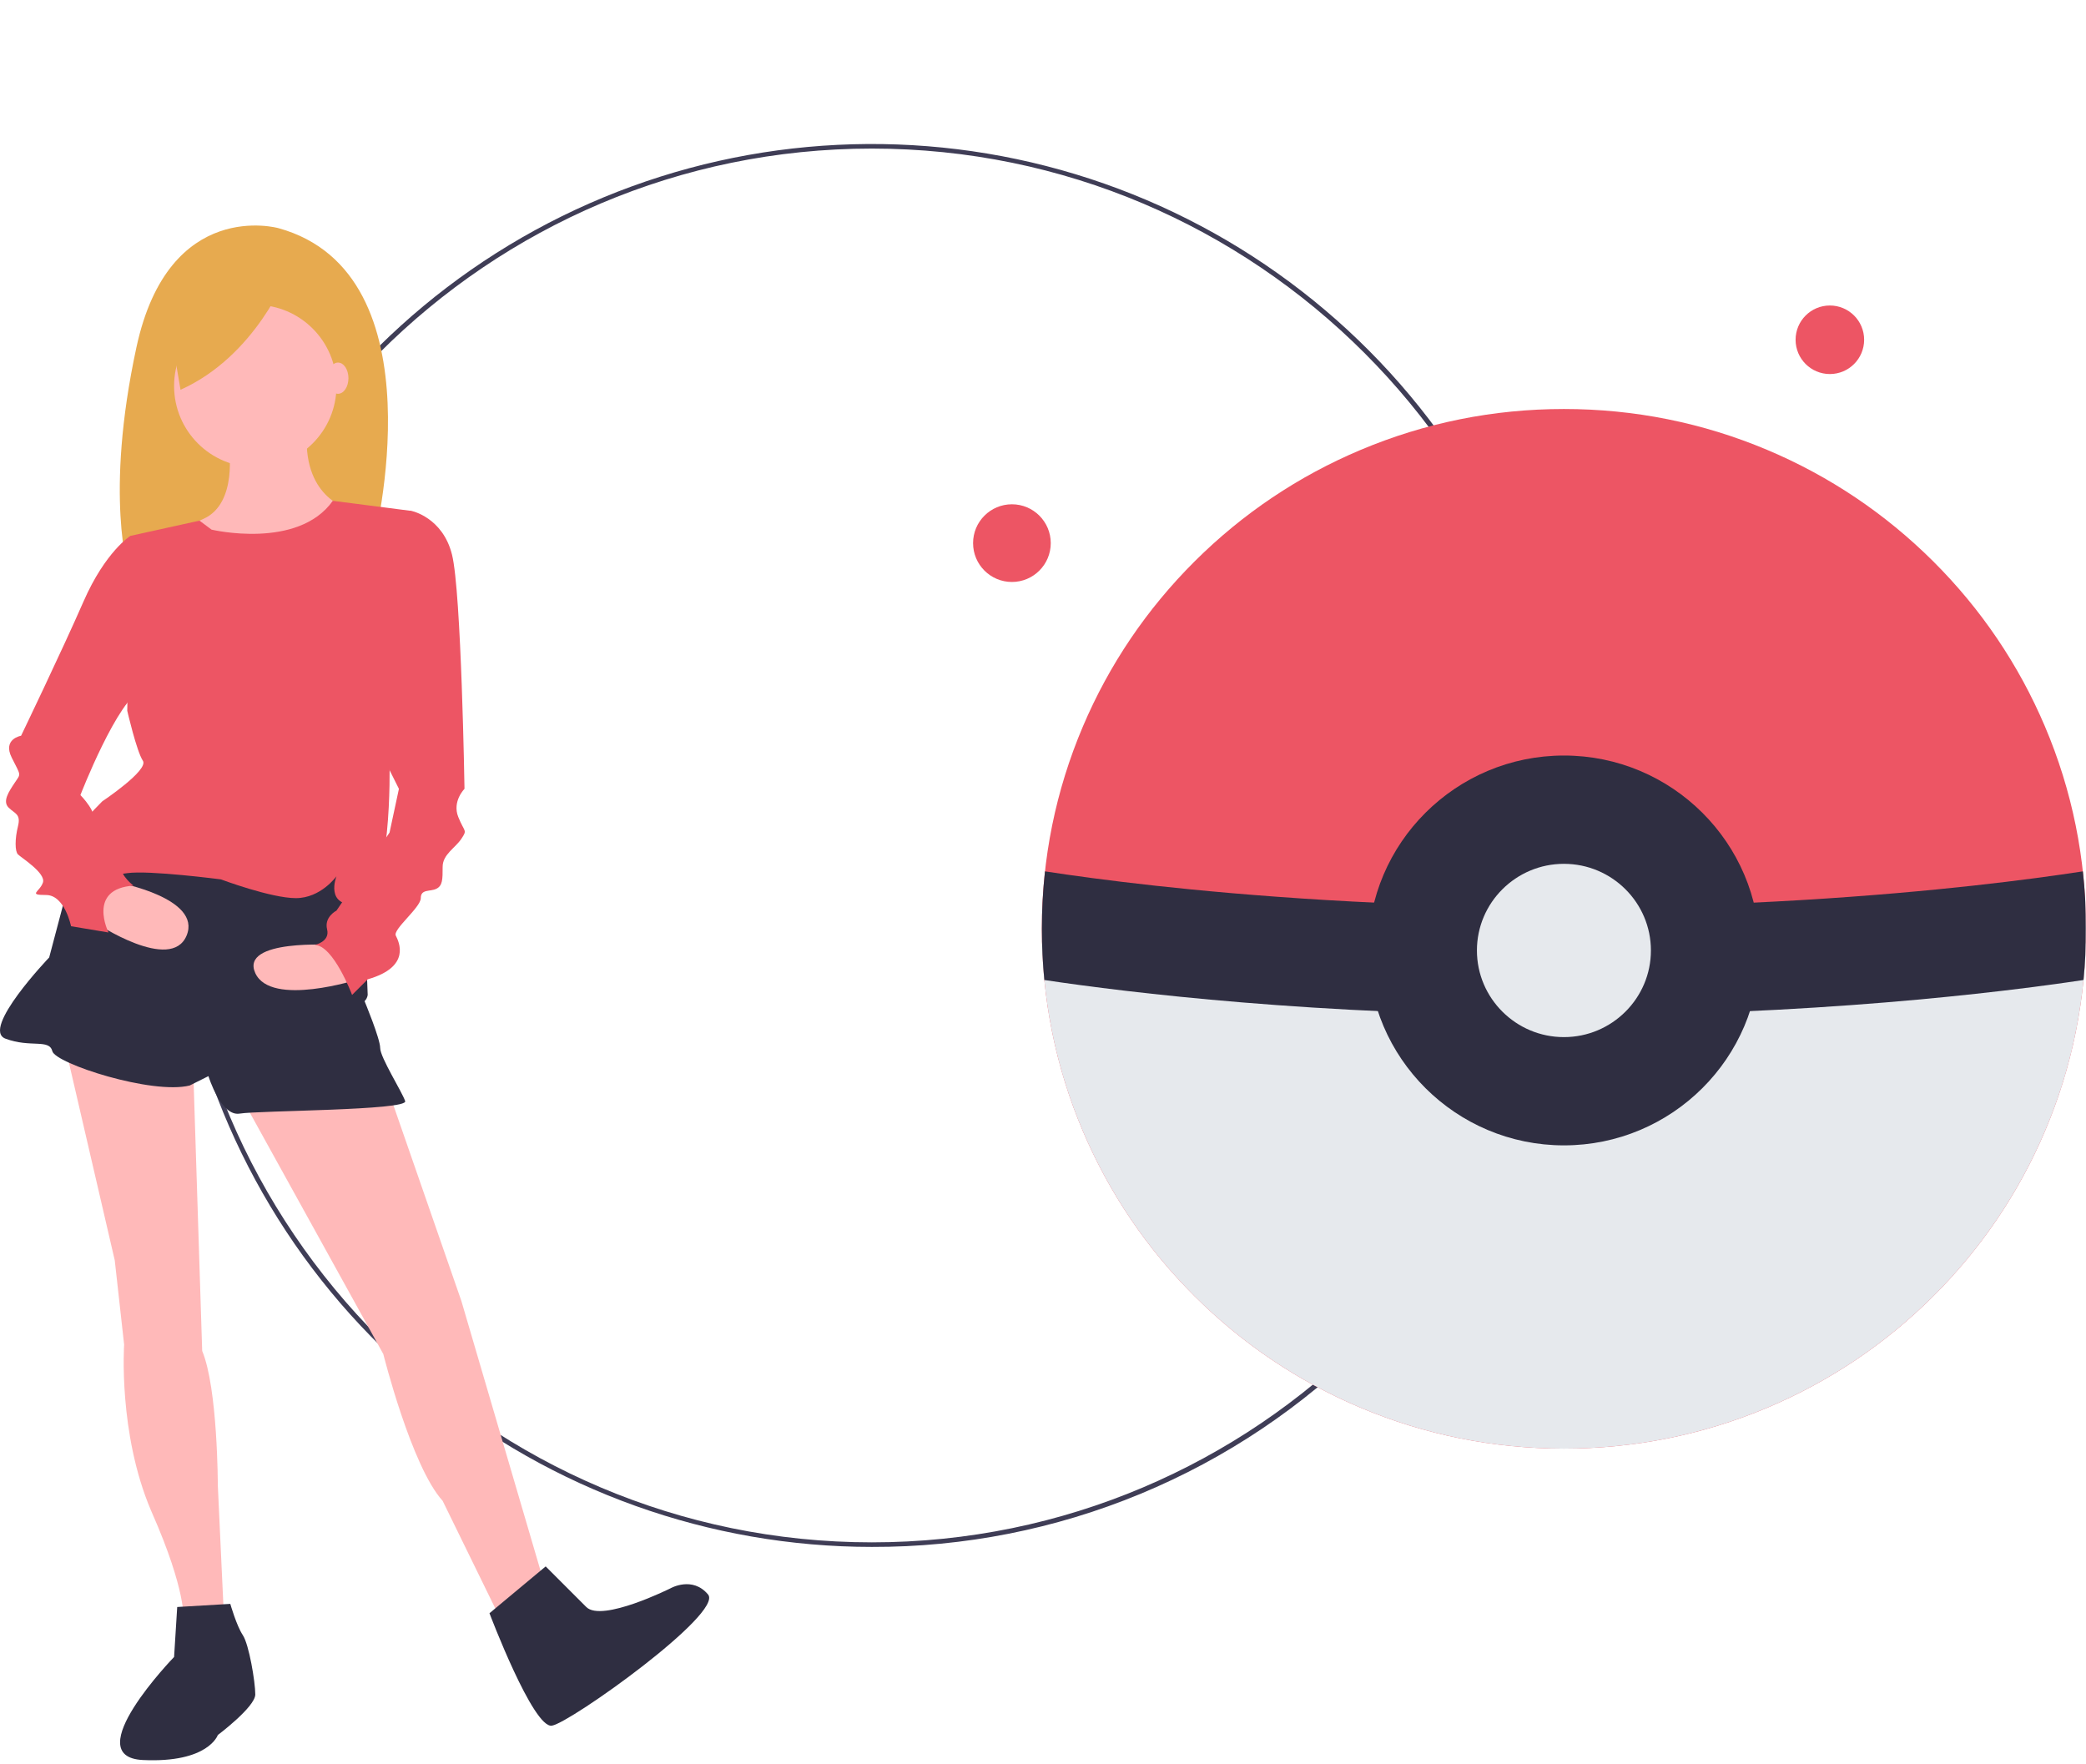 <svg width="913" height="772" viewBox="0 0 913 772" fill="none" xmlns="http://www.w3.org/2000/svg">
<g clip-path="url(#clip0)">
<path d="M381.598 677.025C310.573 677.025 241.744 652.398 186.841 607.339C131.937 562.281 94.355 499.579 80.499 429.918C66.643 360.257 77.369 287.947 110.85 225.307C144.332 162.668 198.497 113.576 264.116 86.396C329.735 59.215 402.749 55.629 470.717 76.246C538.684 96.864 597.4 140.411 636.86 199.467C676.32 258.523 694.082 329.434 687.12 400.117C680.158 470.801 648.903 536.885 598.68 587.107C570.239 615.704 536.408 638.376 499.146 653.811C461.884 669.245 421.931 677.136 381.598 677.025ZM381.598 65.025C213.421 65.025 76.598 201.848 76.598 370.025C76.598 538.203 213.421 675.025 381.598 675.025C549.776 675.025 686.598 538.203 686.598 370.025C686.598 201.848 549.776 65.025 381.598 65.025Z" fill="#3F3D56"/>
<path d="M121.893 99.855C121.893 99.855 73.93 86.345 59.743 151.872C45.557 217.4 56.366 250.501 56.366 250.501L163.439 238.004C163.439 238.004 193.839 119.784 121.893 99.855Z" fill="#E7AA4F"/>
<path d="M28.361 457.311L50.229 551.614L54.329 588.516C54.329 588.516 51.666 627.123 66.05 660.979C66.24 661.426 66.433 661.873 66.629 662.318C81.663 696.486 80.297 708.787 80.297 708.787H98.064L95.331 650.018C95.331 650.018 95.331 607.65 88.497 591.249L84.397 462.778L28.361 457.311Z" fill="#FFB9B9"/>
<path d="M103.531 476.445L167.766 592.616C167.766 592.616 180.067 641.818 193.734 656.852L225.168 721.087L238.836 695.12L201.934 569.382L167.766 470.978L103.531 476.445Z" fill="#FFB9B9"/>
<path d="M100.797 701.953L77.563 703.32L76.196 725.187C76.196 725.187 33.828 768.922 62.529 770.289C91.23 771.656 95.33 759.355 95.33 759.355C95.33 759.355 111.731 747.055 111.731 741.588C111.731 736.121 108.998 719.721 106.264 715.62C103.531 711.52 100.797 701.953 100.797 701.953Z" fill="#2F2E41"/>
<path d="M238.836 685.553L214.235 706.053C214.235 706.053 233.369 756.622 241.569 755.255C249.769 753.888 316.738 706.053 309.905 697.853C303.071 689.653 293.504 695.12 293.504 695.12C293.504 695.12 263.436 710.154 256.603 703.32L238.836 685.553Z" fill="#2F2E41"/>
<path d="M33.828 372.575L21.528 419.043C21.528 419.043 -8.54 450.478 2.394 454.578C13.328 458.678 21.528 454.578 22.895 460.045C24.261 465.511 66.629 479.179 83.03 475.078L91.23 470.978C91.23 470.978 96.697 488.746 104.897 487.379C113.098 486.012 178.7 486.012 177.333 481.912C175.967 477.812 166.4 462.778 166.4 458.678C166.4 454.578 159.566 438.177 159.566 438.177C160.309 437.44 160.789 436.48 160.933 435.444C160.933 434.077 158.199 364.374 158.199 364.374L47.495 358.908L33.828 372.575Z" fill="#2F2E41"/>
<path d="M111.731 204.469C131.356 204.469 147.266 188.559 147.266 168.934C147.266 149.309 131.356 133.399 111.731 133.399C92.106 133.399 76.196 149.309 76.196 168.934C76.196 188.559 92.106 204.469 111.731 204.469Z" fill="#FFB9B9"/>
<path d="M100.114 195.585C100.114 195.585 104.214 220.186 89.18 227.02L74.146 233.853L132.915 278.955L153.416 222.919C153.416 222.919 132.915 218.819 134.282 190.118L100.114 195.585Z" fill="#FFB9B9"/>
<path d="M92.597 231.803C92.597 231.803 130.392 240.747 145.662 219.191L180.067 223.603L170.5 334.307C170.5 334.307 171.867 394.442 156.833 395.809C141.799 397.176 147.266 383.509 147.266 383.509C147.266 383.509 140.432 393.076 129.498 393.076C118.565 393.076 96.697 384.875 96.697 384.875C96.697 384.875 65.263 380.775 55.696 382.142C46.129 383.508 5.127 390.342 44.762 350.707C44.762 350.707 65.263 337.04 62.529 332.94C59.796 328.84 55.696 311.073 55.696 311.073L57.062 234.536L87.318 227.866L92.597 231.803Z" fill="#ED5564"/>
<path d="M42.029 404.009C42.029 404.009 74.83 425.877 81.663 409.476C88.497 393.075 51.596 386.242 51.596 386.242L37.928 391.709L42.029 404.009Z" fill="#FFB9B9"/>
<path d="M145.899 413.576C145.899 413.576 104.897 410.843 111.731 425.877C118.565 440.911 156.833 428.61 156.833 428.61L145.899 413.576Z" fill="#FFB9B9"/>
<path d="M63.896 237.27L57.062 234.536C57.062 234.536 46.129 241.37 36.562 263.237C26.995 285.105 9.227 322.006 9.227 322.006C9.227 322.006 1.027 323.373 5.127 331.573C9.227 339.773 9.227 338.407 6.494 342.507C3.76 346.607 1.027 350.707 3.76 353.441C6.494 356.174 9.227 356.174 7.861 361.641C6.494 367.108 6.494 372.575 7.861 373.941C9.227 375.308 20.161 382.142 18.794 386.242C17.428 390.342 11.961 391.709 20.161 391.709C28.361 391.709 31.095 405.376 31.095 405.376L47.495 408.109C47.495 408.109 37.928 388.975 58.429 387.609C58.429 387.609 52.962 383.508 52.962 379.408C52.962 375.308 57.062 375.308 50.229 373.941C43.395 372.575 42.029 371.208 43.395 367.108C44.762 363.008 46.129 360.274 43.395 360.274C40.662 360.274 37.928 364.374 40.662 360.274C43.395 356.174 35.195 347.974 35.195 347.974C35.195 347.974 51.596 305.606 62.529 301.505C73.463 297.405 63.896 237.27 63.896 237.27Z" fill="#ED5564"/>
<path d="M169.133 224.969L180.067 223.603C180.067 223.603 193.734 226.336 197.834 242.737C201.934 259.137 203.301 345.24 203.301 345.24C203.301 345.24 197.834 350.707 200.568 357.541C203.301 364.374 204.668 363.008 201.934 367.108C199.201 371.208 193.734 373.941 193.734 379.408C193.734 384.875 193.734 387.609 191.001 388.975C188.267 390.342 184.167 388.975 184.167 393.075C184.167 397.176 171.867 406.743 173.233 409.476C174.6 412.209 180.067 423.143 160.933 428.61L154.099 435.444C154.099 435.444 145.899 413.576 137.699 413.576C137.699 413.576 144.532 412.209 143.165 406.743C141.799 401.276 147.266 398.542 147.266 398.542L170.5 364.374L174.6 345.24L155.466 306.972L169.133 224.969Z" fill="#ED5564"/>
<path d="M125.625 119.925C125.625 119.925 112.114 155.728 79.012 170.59L73.608 138.84L125.625 119.925Z" fill="#E7AA4F"/>
<path d="M147.949 172.351C150.465 172.351 152.505 169.291 152.505 165.517C152.505 161.743 150.465 158.684 147.949 158.684C145.433 158.684 143.393 161.743 143.393 165.517C143.393 169.291 145.433 172.351 147.949 172.351Z" fill="#FFB9B9"/>
<path d="M800.894 163.704C809.178 163.704 815.894 156.988 815.894 148.704C815.894 140.419 809.178 133.704 800.894 133.704C792.609 133.704 785.894 140.419 785.894 148.704C785.894 156.988 792.609 163.704 800.894 163.704Z" fill="#ED5564"/>
<path d="M442.894 254.704C452.283 254.704 459.894 247.093 459.894 237.704C459.894 228.315 452.283 220.704 442.894 220.704C433.505 220.704 425.894 228.315 425.894 237.704C425.894 247.093 433.505 254.704 442.894 254.704Z" fill="#ED5564"/>
<g filter="url(#filter0_d)">
<g clip-path="url(#clip1)">
<path d="M895.035 313.95C883.529 286.86 867.059 262.526 846.083 241.635C825.093 220.751 800.646 204.345 773.449 192.89C745.279 181.025 715.349 175.005 684.5 175.005C653.657 175.005 623.728 181.024 595.556 192.89C568.347 204.345 543.905 220.752 522.922 241.635C501.947 262.526 485.469 286.86 473.963 313.95C462.047 341.999 456 371.797 456 402.505C456 433.218 462.046 463.017 473.964 491.065C485.469 518.143 501.948 542.483 522.923 563.367C543.905 584.266 568.347 600.663 595.557 612.118C623.729 623.977 653.657 630.003 684.5 630.003C715.35 630.003 745.28 623.977 773.45 612.118C800.647 600.662 825.094 584.265 846.084 563.367C867.06 542.483 883.53 518.142 895.036 491.065C906.947 463.017 913 433.218 913 402.505C912.999 371.797 906.946 341.999 895.035 313.95Z" fill="#ED5564"/>
<path d="M456.088 408.887C456.869 437.338 462.866 464.957 473.961 491.061C485.467 518.139 501.945 542.478 522.92 563.363C543.903 584.261 568.344 600.659 595.554 612.114C623.727 623.973 653.655 629.999 684.498 629.999C715.347 629.999 745.277 623.973 773.448 612.114C800.644 600.658 825.091 584.26 846.082 563.363C867.058 542.478 883.527 518.138 895.034 491.061C906.136 464.957 912.132 437.338 912.914 408.887H456.088Z" fill="#E6E9ED"/>
<path d="M911.911 424.912C912.636 417.496 912.999 410.026 912.999 402.5C912.999 394.044 912.539 385.657 911.633 377.36C900.28 379.103 883.976 381.373 863.434 383.629C824.438 387.913 761.762 393.023 684.5 393.023C607.243 393.023 544.561 387.913 505.573 383.629C485.023 381.373 468.726 379.103 457.374 377.36C456.461 385.657 456 394.045 456 402.5C456 410.026 456.362 417.497 457.088 424.912C494.158 430.466 575.829 440.407 684.5 440.407C793.171 440.407 874.84 430.466 911.911 424.912Z" fill="#2F2E41"/>
<path d="M732.113 411.977C732.113 438.157 710.788 459.374 684.5 459.374C658.211 459.374 636.893 438.157 636.893 411.977C636.893 385.802 658.211 364.585 684.5 364.585C710.788 364.586 732.113 385.803 732.113 411.977Z" fill="#E6E9ED"/>
<path d="M684.5 326.665C637.249 326.665 598.812 364.941 598.812 411.978C598.812 459.014 637.25 497.282 684.5 497.282C731.75 497.282 770.186 459.014 770.186 411.978C770.186 364.941 731.75 326.665 684.5 326.665ZM684.5 449.905C663.504 449.905 646.418 432.881 646.418 411.978C646.418 391.073 663.503 374.063 684.5 374.063C705.503 374.063 722.573 391.073 722.573 411.978C722.573 432.881 705.503 449.905 684.5 449.905Z" fill="#2F2E41"/>
</g>
</g>
</g>
<defs>
<filter id="filter0_d" x="452" y="175" width="465" height="463" filterUnits="userSpaceOnUse" color-interpolation-filters="sRGB">
<feFlood flood-opacity="0" result="BackgroundImageFix"/>
<feColorMatrix in="SourceAlpha" type="matrix" values="0 0 0 0 0 0 0 0 0 0 0 0 0 0 0 0 0 0 127 0"/>
<feOffset dy="4"/>
<feGaussianBlur stdDeviation="2"/>
<feColorMatrix type="matrix" values="0 0 0 0 0 0 0 0 0 0 0 0 0 0 0 0 0 0 0.25 0"/>
<feBlend mode="normal" in2="BackgroundImageFix" result="effect1_dropShadow"/>
<feBlend mode="normal" in="SourceGraphic" in2="effect1_dropShadow" result="shape"/>
</filter>
<clipPath id="clip0">
<rect width="912.896" height="771.704" fill="white"/>
</clipPath>
<clipPath id="clip1">
<rect x="456" y="175" width="457" height="455" fill="white"/>
</clipPath>
</defs>
</svg>
